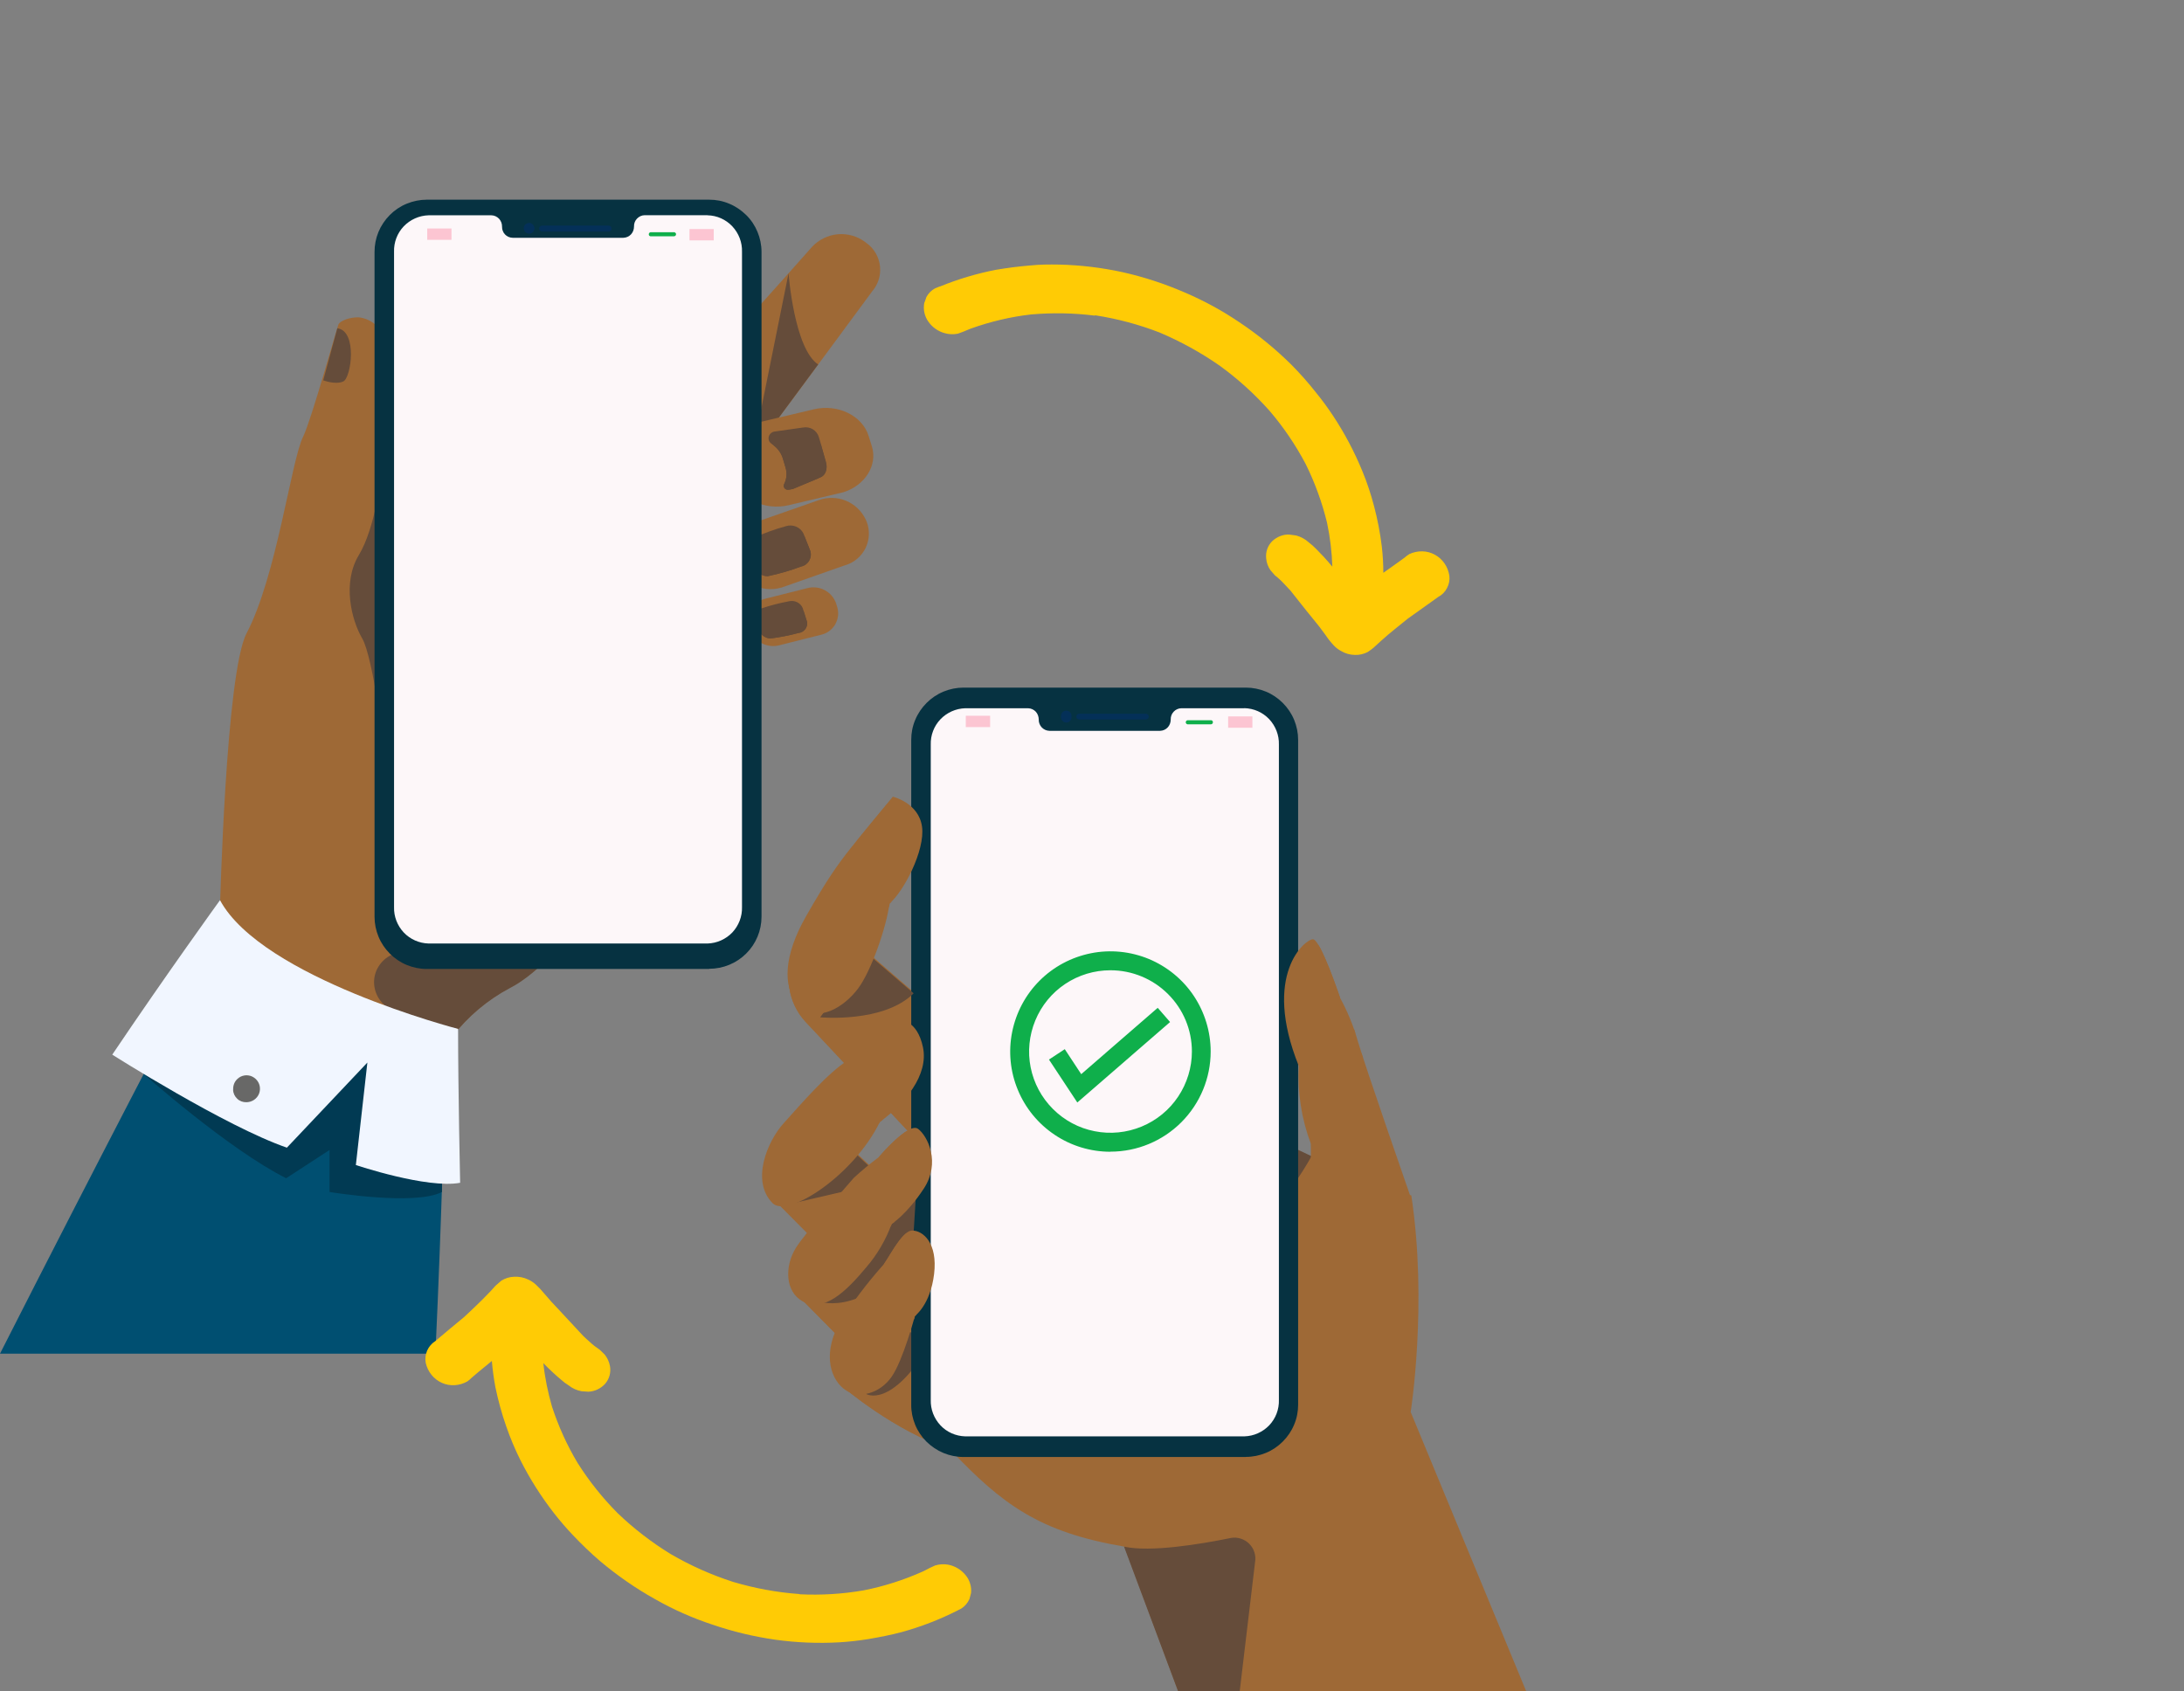 <svg width="235" height="182" viewBox="0 0 235 182" fill="none" xmlns="http://www.w3.org/2000/svg">
<rect x="0" y="0" width="235" height="182" fill="#808080" stroke="none"/>
<g clip-path="url(#clip0_1_1001)">
<path d="M117.82 33.971C115.555 33.68 113.26 33.644 110.958 33.839C108.752 34.09 106.566 34.608 104.445 35.367C104.351 35.405 104.26 35.434 104.175 35.477L103.71 35.673C103.498 35.751 103.286 35.829 103.074 35.908C102.6 36.006 102.124 35.986 101.675 35.862C100.94 35.665 100.308 35.222 99.873 34.588C99.68 34.312 99.542 33.991 99.466 33.652C99.391 33.313 99.388 32.96 99.449 32.613C99.542 32.41 99.603 32.181 99.679 31.969C99.897 31.566 100.225 31.236 100.617 31.03L101.023 30.865L101.081 30.833L101.108 30.846C103.075 30.04 105.115 29.431 107.18 29.034C108.396 28.831 109.58 28.673 110.815 28.573C111.868 28.459 112.905 28.456 113.964 28.474C116.272 28.528 118.556 28.804 120.786 29.291C123.072 29.802 125.3 30.534 127.439 31.459C129.51 32.34 131.492 33.415 133.363 34.685C135.352 36.009 137.215 37.533 138.926 39.222C139.867 40.169 140.758 41.176 141.585 42.225C142.248 43.033 142.862 43.877 143.435 44.738C144.681 46.623 145.748 48.636 146.612 50.755C147.106 51.954 147.515 53.196 147.847 54.462C148.225 55.889 148.504 57.341 148.684 58.817C148.792 59.757 148.845 60.695 148.848 61.645C149.357 61.281 149.87 60.932 150.369 60.564C150.634 60.369 150.886 60.204 151.161 59.991C151.295 59.865 151.444 59.758 151.597 59.664L151.646 59.628C152.093 59.423 152.567 59.325 153.047 59.335C153.527 59.345 153.985 59.473 154.398 59.699C154.812 59.924 155.168 60.251 155.438 60.645C155.708 61.039 155.884 61.494 155.956 61.984C156.005 62.428 155.914 62.89 155.696 63.293C155.486 63.701 155.159 64.03 154.753 64.242C153.674 65.034 152.567 65.791 151.478 66.579C151.006 66.959 150.579 67.313 150.111 67.684C149.644 68.055 149.082 68.535 148.593 68.977C148.368 69.178 148.157 69.374 147.928 69.585L147.775 69.726C147.582 69.883 147.37 70.032 147.163 70.171C146.731 70.394 146.252 70.502 145.777 70.482C145.252 70.475 144.748 70.326 144.298 70.06C144.016 69.907 143.761 69.72 143.546 69.492C143.213 69.14 142.911 68.767 142.645 68.364C142.197 67.736 141.721 67.119 141.223 66.526C140.422 65.561 139.654 64.552 138.863 63.568C138.652 63.331 138.429 63.099 138.205 62.867C137.89 62.523 137.543 62.2 137.179 61.915L136.704 61.369C136.438 60.989 136.276 60.551 136.24 60.078C136.206 59.746 136.244 59.4 136.359 59.078C136.474 58.757 136.661 58.468 136.904 58.228C137.155 57.992 137.461 57.805 137.768 57.688C138.088 57.566 138.423 57.509 138.753 57.532L139.478 57.631C139.977 57.767 140.436 58.013 140.815 58.362C141.102 58.576 141.357 58.811 141.613 59.069C141.891 59.349 142.161 59.625 142.425 59.911C142.75 60.259 143.056 60.623 143.362 60.986C143.308 59.38 143.118 57.805 142.789 56.248C142.254 54.058 141.49 51.961 140.505 49.962C139.411 47.89 138.1 45.952 136.587 44.191C134.975 42.384 133.187 40.766 131.239 39.354C129.213 37.943 127.044 36.747 124.769 35.783C122.526 34.916 120.194 34.29 117.797 33.926" fill="#FFCB05"/>
<path d="M77.56 76.11C77.56 76.11 70.41 89.33 63.15 98.44C60.26 102.07 57.35 105.04 54.87 106.29C52.46 107.58 50.35 109.37 48.68 111.53C44.27 116.95 42.24 123.74 42.24 123.74L23.67 97.78C23.67 97.78 24.3 72.41 26.53 68.16C29.78 61.97 31.35 49.48 32.62 46.99C33.51 45.15 36.16 35.61 36.42 34.91C36.53 34.61 37.44 34.14 38.56 34.15C39.24 34.21 39.88 34.49 40.4 34.94C40.91 35.39 41.27 35.99 41.43 36.65C43.42 45.15 41.03 50.77 41.05 51.02C41.75 57.56 39.64 62.41 41.12 63.71C41.18 63.76 41.28 63.71 41.42 63.65C43.98 62.13 59.87 40.73 61.83 40.27C63.9 39.76 77.57 76.15 77.57 76.15" fill="#9E6936"/>
<path d="M47.82 118.61C47.82 118.61 47.57 130.14 46.85 145.68H0C10.71 124.58 20.02 106.83 20.02 106.83C20.02 106.83 46.71 107.58 47.82 118.61Z" fill="#004F71"/>
<path d="M93.8 31.42L88.05 39.21L82.4 46.85C82.26 47.03 82.08 47.16 81.88 47.25C81.68 47.34 81.45 47.37 81.23 47.36C79.87 47.24 78.18 45.44 76.89 44.44L76.76 44.34C76.35 44.05 76.01 43.67 75.76 43.24C75.51 42.81 75.35 42.32 75.3 41.82C75.25 41.32 75.3 40.82 75.46 40.34C75.62 39.86 75.88 39.43 76.21 39.06L84.84 29.42L87.38 26.56C88.1 25.79 89.09 25.31 90.14 25.21C91.2 25.12 92.25 25.41 93.1 26.05L93.23 26.15C93.64 26.44 93.98 26.82 94.23 27.25C94.48 27.68 94.64 28.17 94.69 28.67C94.74 29.17 94.69 29.67 94.53 30.15C94.37 30.63 94.12 31.06 93.78 31.43" fill="#9E6936"/>
<path d="M88.05 39.2L82.4 46.84C82.26 47.02 82.08 47.15 81.88 47.24C81.68 47.33 81.45 47.36 81.23 47.35L84.85 29.41C84.85 29.51 85.47 37.56 88.05 39.23" fill="#654C3A"/>
<path d="M63.15 98.47C60.26 102.1 57.35 105.07 54.87 106.33C52.46 107.61 50.35 109.39 48.68 111.54C46.73 110.7 44.49 109.71 42.31 108.73C41.72 108.5 41.21 108.09 40.84 107.57C40.48 107.05 40.27 106.43 40.25 105.8C40.23 105.16 40.4 104.54 40.74 104C41.08 103.46 41.56 103.03 42.14 102.76L42.22 102.72C44.66 101.43 47.16 96.88 47.16 96.88L63.15 98.47Z" fill="#654C3A"/>
<path d="M36.3 35.32L34.78 40.93C34.78 40.93 36.09 41.44 36.94 41.05C37.79 40.66 38.49 35.64 36.31 35.33L36.3 35.32Z" fill="#654C3A"/>
<path d="M90.94 60.83L90.08 61.13L84.31 63.16C84.18 63.21 84.04 63.25 83.9 63.28C82.99 63.51 82.02 63.42 81.17 63.01C80.32 62.6 79.64 61.91 79.25 61.05L79.16 60.84C78.98 60.38 78.9 59.9 78.92 59.41C78.94 58.92 79.06 58.44 79.28 58C79.49 57.56 79.8 57.17 80.17 56.85C80.54 56.53 80.97 56.3 81.44 56.15L86.83 54.27L87.22 54.13L88.08 53.83C89.04 53.48 90.09 53.5 91.03 53.89C91.97 54.28 92.73 55.01 93.16 55.93L93.25 56.13C93.43 56.59 93.51 57.07 93.49 57.56C93.47 58.05 93.35 58.53 93.14 58.97C92.93 59.41 92.62 59.8 92.25 60.12C91.88 60.44 91.45 60.68 90.98 60.82" fill="#9E6936"/>
<path d="M86.25 60.95C85.07 61.4 83.85 61.75 82.61 62.01C82.38 62.01 82.16 61.96 81.95 61.86C81.74 61.76 81.56 61.63 81.41 61.45C81.08 61.11 80.83 60.69 80.68 60.24C80.59 59.99 80.52 59.73 80.48 59.47C80.44 59.16 80.46 58.85 80.52 58.55C80.55 58.4 80.62 58.27 80.71 58.16C80.81 58.05 80.93 57.96 81.06 57.9C82.19 57.38 83.36 56.96 84.56 56.63C84.91 56.51 85.3 56.53 85.65 56.67C86 56.81 86.28 57.07 86.45 57.41L86.57 57.71L87.19 59.28C87.24 59.45 87.26 59.63 87.24 59.81C87.22 59.99 87.16 60.16 87.07 60.32C86.98 60.48 86.86 60.61 86.72 60.72C86.58 60.83 86.41 60.91 86.24 60.95" fill="#654C3A"/>
<path d="M86.25 60.95C85.07 61.4 83.85 61.75 82.61 62.01C82.38 62.01 82.16 61.96 81.95 61.86C81.74 61.76 81.56 61.63 81.41 61.45C81.36 61.34 81.32 61.24 81.27 61.12C81.18 60.87 81.11 60.61 81.08 60.35C81.04 60.05 81.05 59.74 81.11 59.44C81.14 59.29 81.21 59.16 81.3 59.05C81.4 58.94 81.52 58.85 81.65 58.79C82.78 58.28 83.95 57.85 85.15 57.53C85.39 57.46 85.64 57.45 85.88 57.48C86.12 57.51 86.36 57.6 86.57 57.73L87.19 59.3C87.24 59.47 87.26 59.65 87.24 59.83C87.22 60.01 87.16 60.18 87.07 60.34C86.98 60.5 86.86 60.63 86.72 60.74C86.58 60.85 86.41 60.93 86.24 60.97" fill="#654C3A"/>
<path d="M88.32 68.32L83.87 69.44C83.24 69.61 82.56 69.54 81.98 69.23C81.4 68.92 80.96 68.41 80.75 67.79L80.61 67.32C80.53 67.01 80.51 66.69 80.56 66.38C80.61 66.07 80.72 65.77 80.88 65.49C81.05 65.22 81.27 64.99 81.53 64.8C81.79 64.62 82.08 64.49 82.4 64.42L86.85 63.3C87.48 63.13 88.16 63.2 88.74 63.51C89.32 63.82 89.76 64.33 89.97 64.95L90.11 65.42C90.19 65.73 90.21 66.05 90.16 66.36C90.11 66.67 90 66.97 89.84 67.25C89.67 67.52 89.45 67.75 89.19 67.94C88.93 68.12 88.64 68.25 88.32 68.32Z" fill="#9E6936"/>
<path d="M85.92 68.12C84.91 68.39 83.89 68.59 82.85 68.72C82.59 68.69 82.34 68.59 82.13 68.44C81.92 68.28 81.75 68.08 81.64 67.84C81.54 67.66 81.46 67.46 81.41 67.26C81.36 67.06 81.32 66.86 81.31 66.66C81.31 66.42 81.34 66.19 81.41 65.96C81.45 65.85 81.52 65.75 81.61 65.66C81.7 65.58 81.8 65.52 81.92 65.48C82.89 65.15 83.88 64.9 84.89 64.71C85.18 64.64 85.49 64.67 85.76 64.8C86.03 64.93 86.25 65.15 86.37 65.43L86.48 65.8L86.83 66.91C86.86 67.05 86.85 67.19 86.82 67.33C86.79 67.47 86.73 67.6 86.64 67.71C86.55 67.82 86.45 67.92 86.32 67.99C86.2 68.06 86.06 68.11 85.92 68.12Z" fill="#654C3A"/>
<path d="M85.92 68.12C84.91 68.39 83.89 68.59 82.85 68.72C82.59 68.69 82.34 68.59 82.13 68.44C81.92 68.28 81.75 68.08 81.64 67.84C81.59 67.65 81.56 67.46 81.55 67.27C81.55 67.03 81.58 66.79 81.65 66.56C81.69 66.45 81.76 66.35 81.85 66.27C81.94 66.19 82.04 66.13 82.16 66.1C83.13 65.78 84.12 65.52 85.13 65.34C85.38 65.29 85.63 65.3 85.87 65.38C86.11 65.46 86.32 65.61 86.49 65.8L86.84 66.91C86.87 67.05 86.86 67.19 86.83 67.33C86.8 67.47 86.74 67.6 86.65 67.71C86.56 67.82 86.46 67.92 86.33 67.99C86.21 68.06 86.07 68.11 85.93 68.12" fill="#654C3A"/>
<path d="M15.46 115.58C15.46 115.58 24.6 123.7 30.79 126.8L35.46 123.76V128.28C35.46 128.28 44.65 129.8 47.55 128.28V115.95L21.74 103.99L15.46 115.58Z" fill="#013A53"/>
<path d="M23.67 96.88C23.67 96.88 17.86 104.91 12.08 113.5C12.08 113.5 24.27 121.24 30.87 123.51L39.53 114.35L38.29 125.38C38.29 125.38 45.96 127.96 49.51 127.29C49.51 127.29 49.29 117.28 49.29 110.73C49.29 110.73 28.22 105.27 23.68 96.89" fill="#F1F6FF"/>
<path d="M25.09 117.27C25.07 116.98 25.14 116.69 25.28 116.44C25.43 116.19 25.65 115.99 25.91 115.86C26.17 115.74 26.47 115.69 26.75 115.74C27.04 115.78 27.3 115.92 27.52 116.12C27.73 116.32 27.88 116.58 27.94 116.86C28 117.14 27.98 117.44 27.87 117.71C27.76 117.98 27.57 118.21 27.33 118.37C27.09 118.53 26.8 118.62 26.51 118.62C26.14 118.63 25.78 118.5 25.52 118.24C25.25 117.99 25.09 117.64 25.08 117.27H25.09Z" fill="#686867"/>
<path d="M90.79 52.96L90.69 52.99L84.86 54.37C82.3 54.98 79.65 53.7 78.96 51.52L78.61 50.41C77.96 48.32 79.36 46.14 81.74 45.43L83.67 44.97L87.57 44.05C90.13 43.44 92.78 44.72 93.46 46.9L93.81 48.02C94.45 50.05 93.1 52.23 90.76 52.97" fill="#9E6936"/>
<path d="M88.12 51.45L85.3 52.63C85.19 52.63 85.07 52.68 84.96 52.7H84.76C84.69 52.7 84.62 52.69 84.56 52.65C84.5 52.62 84.44 52.57 84.4 52.51C84.36 52.45 84.34 52.38 84.33 52.31C84.33 52.24 84.33 52.17 84.37 52.1C84.65 51.55 84.7 50.92 84.53 50.33L84.46 50.1L84.24 49.36C84.07 48.78 83.71 48.27 83.22 47.91C83.16 47.86 83.1 47.82 83.04 47.78C82.92 47.7 82.82 47.59 82.76 47.46C82.7 47.33 82.68 47.18 82.71 47.04C82.74 46.9 82.8 46.76 82.91 46.66C83.01 46.56 83.14 46.48 83.29 46.45L86.4 46.01C86.77 45.94 87.15 46.01 87.47 46.2C87.79 46.4 88.02 46.71 88.12 47.07L88.37 47.92L88.87 49.71C89.08 50.42 88.87 51.23 88.13 51.42" fill="#654C3A"/>
<path d="M88.12 51.45L85.3 52.63L84.76 52.71C84.69 52.71 84.62 52.7 84.56 52.66C84.5 52.63 84.44 52.58 84.4 52.52C84.36 52.46 84.34 52.39 84.33 52.32C84.33 52.25 84.33 52.18 84.37 52.11C84.65 51.56 84.7 50.93 84.53 50.34L84.46 50.11L84.24 49.37C84.07 48.79 83.71 48.28 83.22 47.92C83.33 47.77 83.49 47.67 83.67 47.63L86.78 47.19C87.09 47.13 87.41 47.16 87.69 47.3C87.97 47.43 88.21 47.65 88.35 47.93L88.86 49.72C89.07 50.43 88.86 51.24 88.12 51.43" fill="#654C3A"/>
<path d="M41.42 80.98C41.42 80.98 40.15 70.72 38.98 68.72C37.81 66.72 36.81 62.71 38.61 59.74C40.41 56.77 41.04 51.03 41.04 51.03C41.74 57.57 39.63 62.42 41.11 63.72C41.17 63.77 41.27 63.72 41.41 63.66V80.98H41.42Z" fill="#654C3A"/>
<path d="M76.31 104.28H45.92C45.18 104.28 44.45 104.13 43.77 103.85C43.09 103.57 42.47 103.15 41.95 102.63C41.43 102.11 41.01 101.49 40.73 100.81C40.45 100.13 40.3 99.4 40.3 98.66V27.12C40.3 26.38 40.44 25.65 40.72 24.97C41 24.29 41.42 23.67 41.94 23.14C42.46 22.62 43.08 22.2 43.77 21.92C44.45 21.64 45.19 21.49 45.92 21.49H76.31C77.05 21.49 77.78 21.63 78.46 21.92C79.14 22.2 79.76 22.62 80.29 23.14C80.82 23.66 81.23 24.28 81.51 24.96C81.79 25.64 81.94 26.37 81.94 27.11V98.65C81.94 100.14 81.35 101.57 80.29 102.62C79.24 103.67 77.8 104.26 76.31 104.26" fill="#063241"/>
<path d="M76.13 23.16H69.37C69.06 23.16 68.76 23.3 68.54 23.53C68.32 23.76 68.21 24.06 68.22 24.38C68.22 24.69 68.11 24.99 67.9 25.22C67.69 25.45 67.39 25.58 67.08 25.59H55.16C55.01 25.59 54.85 25.55 54.71 25.49C54.57 25.43 54.44 25.34 54.34 25.23C54.23 25.12 54.15 24.99 54.1 24.84C54.04 24.7 54.02 24.54 54.02 24.39C54.02 24.23 54 24.08 53.94 23.93C53.88 23.78 53.8 23.65 53.7 23.54C53.59 23.43 53.47 23.34 53.32 23.27C53.18 23.21 53.03 23.17 52.87 23.17H46.11C45.1 23.2 44.14 23.63 43.44 24.36C42.74 25.1 42.37 26.08 42.4 27.09V97.62C42.37 98.63 42.75 99.61 43.44 100.35C44.14 101.09 45.1 101.51 46.11 101.54H76.13C77.14 101.51 78.1 101.08 78.8 100.35C79.49 99.61 79.87 98.63 79.84 97.62V27.09C79.87 26.08 79.49 25.1 78.8 24.36C78.1 23.62 77.15 23.19 76.13 23.17V23.16Z" fill="#FDF7F9"/>
<path d="M57.51 24.6C57.51 24.71 57.47 24.82 57.4 24.91C57.33 25 57.24 25.07 57.13 25.11C57.02 25.15 56.91 25.16 56.8 25.13C56.69 25.1 56.59 25.05 56.51 24.96C56.43 24.88 56.38 24.77 56.36 24.66C56.34 24.55 56.36 24.43 56.4 24.33C56.45 24.23 56.52 24.14 56.62 24.08C56.72 24.02 56.83 23.99 56.94 23.99C57.1 23.99 57.24 24.06 57.35 24.18C57.46 24.29 57.52 24.45 57.51 24.6Z" fill="#043058"/>
<path d="M65.5 24.92H58.32C58.32 24.92 58.24 24.91 58.2 24.89C58.16 24.87 58.13 24.85 58.1 24.82C58.07 24.79 58.05 24.76 58.04 24.72C58.03 24.68 58.02 24.64 58.02 24.6C58.02 24.56 58.02 24.52 58.04 24.48C58.05 24.44 58.08 24.41 58.1 24.38C58.13 24.35 58.16 24.33 58.2 24.31C58.24 24.29 58.28 24.29 58.32 24.28H65.5C65.5 24.28 65.58 24.28 65.62 24.31C65.66 24.33 65.69 24.35 65.72 24.38C65.75 24.41 65.77 24.44 65.78 24.48C65.79 24.52 65.8 24.56 65.8 24.6C65.8 24.64 65.8 24.68 65.78 24.72C65.77 24.76 65.74 24.79 65.72 24.82C65.69 24.85 65.66 24.87 65.62 24.89C65.58 24.91 65.54 24.91 65.5 24.92Z" fill="#043058"/>
<path d="M72.52 25.43H70.01C70.01 25.43 69.95 25.43 69.93 25.41C69.9 25.4 69.88 25.38 69.86 25.36C69.84 25.34 69.83 25.32 69.82 25.29C69.81 25.26 69.81 25.24 69.81 25.21C69.81 25.15 69.83 25.1 69.87 25.06C69.91 25.02 69.96 24.99 70.02 24.99H72.53C72.53 24.99 72.59 24.99 72.61 25.01C72.64 25.02 72.66 25.04 72.68 25.06C72.7 25.08 72.72 25.11 72.73 25.13C72.74 25.16 72.75 25.19 72.74 25.21C72.74 25.24 72.74 25.27 72.73 25.29C72.72 25.32 72.7 25.34 72.68 25.36C72.66 25.38 72.64 25.4 72.61 25.41C72.58 25.42 72.56 25.43 72.53 25.43H72.52Z" fill="#0FAF4B"/>
<path d="M73.04 25.82H69.99C69.84 25.81 69.7 25.74 69.6 25.62C69.5 25.51 69.44 25.36 69.44 25.21C69.44 25.06 69.5 24.91 69.6 24.8C69.7 24.69 69.84 24.62 69.99 24.6H73.04C73.19 24.61 73.33 24.68 73.43 24.8C73.53 24.91 73.59 25.06 73.59 25.21C73.59 25.36 73.53 25.51 73.43 25.62C73.33 25.73 73.19 25.8 73.04 25.82ZM69.99 24.75C69.87 24.75 69.75 24.8 69.66 24.89C69.57 24.98 69.52 25.1 69.52 25.22C69.52 25.34 69.57 25.46 69.66 25.55C69.75 25.64 69.87 25.69 69.99 25.69H73.04C73.16 25.69 73.28 25.64 73.37 25.55C73.46 25.46 73.51 25.34 73.51 25.22C73.51 25.1 73.46 24.98 73.37 24.89C73.28 24.8 73.16 24.75 73.04 24.75H69.99Z" fill="#FDF7F9"/>
<path d="M76.8 24.65H74.19V25.87H76.8V24.65Z" fill="#FCC5D2"/>
<path d="M48.58 24.59H45.97V25.81H48.58V24.59Z" fill="#FCC5D2"/>
<path d="M164.27 182.13L151.79 151.96C151.79 151.96 153.63 140.35 151.86 128.66L100.01 108.3L91.559 100.99C91.1 100.6 90.559 100.32 89.98 100.17C89.4 100.02 88.79 100.02 88.2 100.15C87.609 100.28 87.059 100.55 86.6 100.93C86.129 101.31 85.76 101.8 85.519 102.35C84.93 103.59 84.73 104.97 84.93 106.33C85.129 107.69 85.73 108.95 86.659 109.96L98.389 122.48L97.379 129.03L88.079 120.3L83.51 129.34L89.049 134.92L86.26 139.84L92.09 145.75L90.74 149.3C90.74 149.3 96.18 153.98 102.24 156C107.86 161.93 111.84 164.89 120.99 166.45L126.83 182.15H164.29L164.27 182.13Z" fill="#9E6936"/>
<path d="M120.959 166.45C123.819 167.07 129.129 166.19 132.469 165.51C132.819 165.45 133.179 165.48 133.519 165.59C133.859 165.7 134.169 165.89 134.419 166.14C134.669 166.39 134.859 166.7 134.969 167.04C135.079 167.38 135.109 167.74 135.049 168.09L133.379 182.13H126.809L120.949 166.45H120.959Z" fill="#654C3A"/>
<path d="M141.12 124.43C141.12 124.43 139.53 127.33 138.23 128.62C136.92 129.91 137.36 122.64 137.36 122.64L141.12 124.43Z" fill="#654C3A"/>
<path d="M100.95 155.54L106.47 110.81L100.03 108.27L91.579 100.96C91.12 100.57 90.579 100.28 89.999 100.14C89.419 100 88.809 99.98 88.219 100.12C87.629 100.25 87.079 100.52 86.62 100.9C86.15 101.28 85.79 101.77 85.54 102.32C84.95 103.56 84.74 104.94 84.939 106.3C85.139 107.66 85.74 108.92 86.669 109.93L98.4 122.45L97.379 129L88.079 120.27L83.51 129.31L89.04 134.89L86.249 139.81L92.079 145.72L90.73 149.27C90.73 149.27 95.439 153.33 100.97 155.51" fill="#9E6936"/>
<path d="M93.2 150.02C93.2 150.02 95.85 151.67 100.079 144.66L97.18 142.89L93.2 150.02Z" fill="#654C3A"/>
<path d="M134.06 156.8H103.67C102.93 156.8 102.2 156.65 101.52 156.37C100.84 156.09 100.22 155.67 99.689 155.15C99.169 154.63 98.749 154.01 98.469 153.32C98.189 152.64 98.04 151.91 98.049 151.17V79.62C98.049 78.88 98.189 78.15 98.48 77.47C98.76 76.79 99.18 76.17 99.7 75.65C100.22 75.13 100.84 74.71 101.52 74.43C102.2 74.15 102.93 74 103.67 74H134.06C134.8 74 135.53 74.15 136.21 74.43C136.89 74.71 137.51 75.13 138.03 75.65C138.55 76.17 138.97 76.79 139.25 77.47C139.53 78.15 139.68 78.88 139.68 79.62V151.17C139.68 151.91 139.54 152.64 139.25 153.32C138.97 154 138.55 154.62 138.03 155.14C137.51 155.66 136.89 156.08 136.21 156.36C135.53 156.64 134.8 156.79 134.06 156.79" fill="#063241"/>
<path d="M133.89 76.22H127.11C126.8 76.23 126.5 76.36 126.29 76.59C126.07 76.82 125.96 77.12 125.97 77.44C125.97 77.75 125.86 78.05 125.65 78.28C125.44 78.51 125.14 78.64 124.83 78.65H112.91C112.6 78.64 112.31 78.51 112.09 78.28C111.88 78.05 111.76 77.75 111.77 77.44C111.77 77.13 111.66 76.82 111.45 76.59C111.23 76.36 110.94 76.23 110.62 76.22H103.86C102.85 76.25 101.89 76.68 101.19 77.41C100.49 78.15 100.12 79.13 100.15 80.14V150.66C100.12 151.67 100.5 152.65 101.19 153.39C101.88 154.13 102.84 154.55 103.86 154.58H133.9C134.91 154.55 135.87 154.12 136.57 153.39C137.27 152.65 137.64 151.67 137.61 150.66V80.13C137.64 79.12 137.26 78.14 136.57 77.4C135.87 76.66 134.92 76.24 133.9 76.21" fill="#FDF7F9"/>
<path d="M115.3 77.12C115.3 77.2 115.3 77.28 115.27 77.36C115.24 77.44 115.2 77.51 115.15 77.57C115.1 77.63 115.03 77.68 114.96 77.71C114.89 77.74 114.81 77.76 114.73 77.76C114.65 77.76 114.57 77.74 114.5 77.71C114.43 77.68 114.36 77.63 114.31 77.57C114.26 77.51 114.21 77.44 114.19 77.36C114.16 77.28 114.15 77.2 114.16 77.12C114.16 77.04 114.16 76.96 114.19 76.88C114.21 76.8 114.26 76.73 114.31 76.67C114.36 76.61 114.43 76.56 114.5 76.53C114.57 76.5 114.65 76.48 114.73 76.48C114.81 76.48 114.89 76.5 114.96 76.53C115.03 76.56 115.1 76.61 115.15 76.67C115.2 76.73 115.25 76.8 115.27 76.88C115.3 76.96 115.31 77.04 115.3 77.12Z" fill="#043058"/>
<path d="M123.28 77.43H116.12C116.04 77.43 115.96 77.4 115.9 77.34C115.84 77.28 115.81 77.2 115.81 77.12C115.81 77.04 115.84 76.96 115.9 76.9C115.96 76.84 116.04 76.81 116.12 76.81H123.3C123.38 76.81 123.46 76.84 123.52 76.9C123.58 76.96 123.61 77.04 123.61 77.12C123.61 77.2 123.58 77.28 123.52 77.34C123.46 77.4 123.38 77.43 123.3 77.43" fill="#043058"/>
<path d="M130.84 78.34H127.79C127.64 78.33 127.5 78.26 127.4 78.14C127.3 78.03 127.24 77.88 127.24 77.73C127.24 77.58 127.3 77.43 127.4 77.32C127.5 77.21 127.64 77.14 127.79 77.12H130.84C130.99 77.13 131.13 77.2 131.23 77.32C131.33 77.43 131.389 77.58 131.389 77.73C131.389 77.88 131.33 78.03 131.23 78.14C131.13 78.25 130.99 78.32 130.84 78.34ZM127.79 77.26C127.67 77.26 127.55 77.31 127.46 77.4C127.37 77.49 127.32 77.61 127.32 77.73C127.32 77.85 127.37 77.97 127.46 78.06C127.55 78.15 127.67 78.2 127.79 78.2H130.84C130.96 78.2 131.079 78.15 131.169 78.06C131.259 77.97 131.309 77.85 131.309 77.73C131.309 77.61 131.259 77.49 131.169 77.4C131.079 77.31 130.96 77.26 130.84 77.26H127.79Z" fill="#FDF7F9"/>
<path d="M130.31 77.95H127.8C127.8 77.95 127.74 77.95 127.72 77.93C127.69 77.92 127.67 77.9 127.65 77.88C127.63 77.86 127.61 77.83 127.6 77.81C127.6 77.78 127.59 77.75 127.59 77.73C127.59 77.71 127.59 77.67 127.6 77.65C127.61 77.62 127.63 77.6 127.65 77.58C127.67 77.56 127.69 77.54 127.72 77.53C127.75 77.52 127.77 77.51 127.8 77.51H130.31C130.31 77.51 130.37 77.51 130.39 77.53C130.42 77.54 130.44 77.56 130.46 77.58C130.48 77.6 130.49 77.62 130.5 77.65C130.5 77.68 130.51 77.7 130.51 77.73C130.51 77.79 130.49 77.84 130.45 77.88C130.41 77.92 130.36 77.95 130.3 77.95H130.31Z" fill="#0FAF4B"/>
<path d="M115.92 118.65L112.87 114.03L114.57 112.91L116.34 115.6L124.57 108.46L125.9 109.99L115.92 118.65Z" fill="#0FAF4B"/>
<path d="M119.479 123.95C117.349 123.95 115.259 123.32 113.489 122.13C111.719 120.95 110.329 119.26 109.519 117.29C108.699 115.32 108.489 113.15 108.909 111.06C109.329 108.97 110.349 107.05 111.859 105.54C113.369 104.03 115.289 103.01 117.379 102.59C119.469 102.17 121.639 102.39 123.609 103.2C125.579 104.02 127.269 105.4 128.449 107.17C129.629 108.94 130.269 111.03 130.269 113.16C130.269 116.02 129.129 118.76 127.109 120.78C125.089 122.8 122.349 123.94 119.489 123.94L119.479 123.95ZM119.479 104.42C117.749 104.42 116.059 104.93 114.619 105.89C113.179 106.85 112.059 108.22 111.399 109.82C110.739 111.42 110.559 113.18 110.899 114.87C111.239 116.57 112.069 118.12 113.299 119.35C114.519 120.57 116.079 121.41 117.779 121.74C119.479 122.08 121.239 121.9 122.839 121.24C124.439 120.58 125.809 119.46 126.769 118.02C127.729 116.58 128.249 114.89 128.249 113.16C128.249 110.84 127.329 108.62 125.679 106.98C124.039 105.34 121.809 104.42 119.489 104.42H119.479Z" fill="#0FAF4B"/>
<path d="M87.89 139.98C87.89 139.98 92.36 142.01 98.16 135.04L98.6 127.87L87.89 139.98Z" fill="#654C3A"/>
<path d="M84.81 129.61L95.29 127.18L91.17 123.31L84.81 129.61Z" fill="#654C3A"/>
<path d="M88.24 109.48C88.24 109.48 95.059 110.13 98.309 106.9L93.37 102.65L88.24 109.49V109.48Z" fill="#654C3A"/>
<path d="M90.82 149.49C89.079 148.11 88.669 145.23 90.4 142.26C91.74 140.15 93.249 138.15 94.9 136.28C95.409 135.86 96.969 132.43 98.15 132.43C99.329 132.43 100.909 133.78 100.509 137.11C100.109 140.44 98.439 141.63 98.439 141.63C98.439 141.63 97.169 146.42 95.93 148.18C94.7 149.95 92.329 150.68 90.82 149.48V149.49Z" fill="#9E6936"/>
<path d="M96.42 140.04L96.08 140.47C96.78 141.06 97.54 141.57 98.35 141.99L98.45 141.63C98.51 141.59 98.56 141.55 98.61 141.5C97.83 141.1 97.09 140.6 96.42 140.03" fill="#9E6936"/>
<path d="M99.31 135.36C99.82 133.78 98.21 132.2 97.49 132.75C96.61 133.46 95.66 135.29 95.14 136.01L98.16 138.3C98.6 137.35 98.99 136.37 99.31 135.37V135.36Z" fill="#9E6936"/>
<path d="M86.339 140.03C84.499 139.02 84.379 136.29 85.659 134.26C86.759 132.52 91.239 127.52 91.859 126.77C92.719 125.98 93.619 125.23 94.559 124.53C94.559 124.53 97.759 120.71 98.789 121.49C99.819 122.27 101.239 125.12 99.399 127.92C97.559 130.72 95.939 131.72 95.939 131.72C95.319 133.43 94.389 135.02 93.199 136.4C91.119 138.89 88.689 141.34 86.349 140.04" fill="#9E6936"/>
<path d="M96.629 127.51C96.629 127.51 100.51 123.39 97.59 121.71C96.27 122.51 94.54 124.55 94.54 124.55C95.51 125.31 96.23 126.34 96.609 127.51" fill="#9E6936"/>
<path d="M94.46 129.61L94.2 130.09C94.919 130.56 95.49 131.22 95.85 132C95.919 131.82 95.95 131.72 95.95 131.72C96.049 131.66 96.139 131.59 96.23 131.52C95.82 130.74 95.219 130.08 94.469 129.61H94.46Z" fill="#9E6936"/>
<path d="M83.12 129.48C84.76 131.13 91.85 126.52 94.669 120.75C97.34 118.78 99.95 115.71 99.309 112.69C98.669 109.68 96.809 109.78 96.809 109.78C96.809 109.78 93.409 112.79 91.269 114.09C89.129 115.39 86.189 118.82 84.35 120.85C82.51 122.87 80.799 127.14 83.129 129.48H83.12Z" fill="#9E6936"/>
<path d="M95.439 116.26C96.469 115.57 97.319 114.64 97.919 113.55C98.689 112.09 97.729 110.45 96.799 109.78C96.799 109.78 94.969 111.4 93.149 112.78C93.839 113.98 94.609 115.15 95.439 116.26Z" fill="#9E6936"/>
<path d="M93.42 118.75L93.08 119.17C93.64 119.7 94.15 120.28 94.58 120.92C94.61 120.86 94.64 120.81 94.67 120.75L94.96 120.53C94.52 119.88 94.01 119.29 93.44 118.75" fill="#9E6936"/>
<path d="M85.85 108.04C84.16 106.18 84.37 102.77 86.69 98.68C89.01 94.6 90.14 93.04 91.5 91.32C92.62 89.9 96.07 85.74 96.07 85.74C96.07 85.74 98.85 86.39 99.21 88.96C99.57 91.53 97.18 96.03 95.7 97.24C95.42 99.67 93.76 104.47 92.34 106.37C90.92 108.28 87.95 110.36 85.83 108.02" fill="#9E6936"/>
<path d="M95.62 86.34C94.8 87.32 93.08 89.38 92.07 90.66C92.97 91.66 94 92.54 95.12 93.28C96.1 92.45 96.85 91.38 97.29 90.17C98.14 88.14 96.28 86.75 95.66 86.33" fill="#9E6936"/>
<path d="M93.93 96.43L93.62 96.88C94.23 97.29 94.94 97.54 95.68 97.61C95.68 97.49 95.72 97.38 95.73 97.27C95.74 97.16 95.87 97.14 95.94 97.07C95.22 97.04 94.52 96.82 93.91 96.43" fill="#9E6936"/>
<path d="M151.82 128.92C151.82 128.92 146.92 114.85 146.1 112.04C145.64 110.42 145 108.86 144.19 107.38C144.19 107.38 142.09 101.08 141.27 101.08C140.45 101.08 135.77 104.85 139.75 114.72C139.6 117.57 140.04 120.42 141.05 123.09V128L151.82 128.92Z" fill="#9E6936"/>
<path d="M144.199 107.39C144.199 107.39 142.839 103.33 141.889 101.73C139.269 103.03 141.269 108.6 141.269 108.6L144.199 107.39Z" fill="#9E6936"/>
<path d="M141.079 123.36L143.18 122.95L143.09 122.44L140.99 122.84C141.02 122.92 141.049 123 141.079 123.07V123.35V123.36Z" fill="#9E6936"/>
<path d="M139.779 114.72V114.89L142.019 113.88L141.819 113.41L139.669 114.42C139.709 114.53 139.749 114.64 139.799 114.75" fill="#9E6936"/>
<path d="M143.9 113.77L143.87 114.28C144.07 114.29 144.27 114.29 144.47 114.28C145.21 114.21 145.95 114.06 146.66 113.82L146.5 113.34C145.66 113.63 144.78 113.78 143.89 113.79" fill="#9E6936"/>
<path d="M143.69 112.43C144.34 111.91 145.07 111.5 145.85 111.22C145.8 111.05 145.74 110.9 145.69 110.74C144.85 111.04 144.08 111.47 143.39 112.03L143.7 112.43H143.69Z" fill="#9E6936"/>
<path d="M134.759 77.1H132.149V78.32H134.759V77.1Z" fill="#FCC5D2"/>
<path d="M106.539 77.03H103.919V78.25H106.539V77.03Z" fill="#FCC5D2"/>
<path d="M86.057 171.575C88.339 171.686 90.634 171.55 92.914 171.155C95.088 170.729 97.224 170.048 99.282 169.129L99.551 168.996L99.999 168.762L100.608 168.479C101.076 168.333 101.55 168.305 102.013 168.387C102.755 168.524 103.423 168.928 103.906 169.523C104.126 169.783 104.284 170.087 104.38 170.412C104.486 170.741 104.52 171.087 104.486 171.44C104.431 171.659 104.372 171.887 104.311 172.092C104.123 172.51 103.817 172.869 103.442 173.108L103.063 173.301L103.006 173.335L102.966 173.354C101.064 174.312 99.078 175.077 97.044 175.638C95.861 175.956 94.638 176.189 93.457 176.393C92.42 176.562 91.371 176.681 90.323 176.744C88.019 176.876 85.71 176.778 83.443 176.467C81.121 176.134 78.85 175.592 76.633 174.832C74.493 174.125 72.436 173.21 70.47 172.091C68.375 170.921 66.404 169.548 64.559 167.996C63.547 167.132 62.586 166.197 61.668 165.234C60.948 164.476 60.272 163.69 59.63 162.871C58.242 161.09 57.019 159.167 55.992 157.129C55.412 155.968 54.911 154.771 54.48 153.532C53.99 152.144 53.603 150.717 53.3 149.266C53.132 148.339 53.001 147.404 52.923 146.467C52.443 146.86 51.967 147.242 51.496 147.639L50.744 148.278C50.616 148.41 50.483 148.529 50.334 148.63L50.287 148.668C49.857 148.909 49.393 149.044 48.919 149.072C48.444 149.1 47.972 149.015 47.544 148.82C47.115 148.626 46.736 148.337 46.433 147.963C46.13 147.59 45.918 147.15 45.808 146.67C45.728 146.225 45.782 145.766 45.962 145.345C46.15 144.927 46.456 144.568 46.828 144.338C47.846 143.462 48.884 142.616 49.917 141.757C50.36 141.35 50.79 140.949 51.197 140.55C51.6 140.161 52.163 139.618 52.615 139.134C52.819 138.918 53.02 138.712 53.224 138.472L53.369 138.324C53.559 138.147 53.753 137.985 53.947 137.822C54.363 137.564 54.83 137.418 55.31 137.404C55.839 137.375 56.361 137.469 56.828 137.702C57.121 137.83 57.385 138.005 57.624 138.215C57.979 138.54 58.303 138.888 58.606 139.261C59.108 139.863 59.626 140.426 60.167 140.986C61.033 141.917 61.885 142.831 62.741 143.758C62.967 143.975 63.202 144.195 63.45 144.409C63.786 144.727 64.157 145.012 64.548 145.272L65.068 145.778C65.356 146.134 65.549 146.567 65.635 147.025C65.695 147.359 65.679 147.696 65.59 148.027C65.5 148.358 65.333 148.669 65.112 148.925C64.635 149.445 63.986 149.747 63.308 149.774L62.584 149.725C62.08 149.638 61.596 149.421 61.197 149.101C60.895 148.912 60.62 148.71 60.352 148.465C60.052 148.219 59.76 147.953 59.477 147.691C59.123 147.366 58.791 147.038 58.462 146.7C58.633 148.293 58.956 149.855 59.394 151.372C60.091 153.507 61.012 155.538 62.148 157.437C63.388 159.4 64.831 161.204 66.45 162.837C68.194 164.509 70.112 165.987 72.153 167.239C74.284 168.482 76.551 169.492 78.898 170.247C81.2 170.928 83.575 171.373 85.983 171.546" fill="#FFCB05"/>
</g>
<defs>
<clipPath id="clip0_1_1001">
<rect width="235" height="182" fill="white"/>
</clipPath>
</defs>
</svg>
